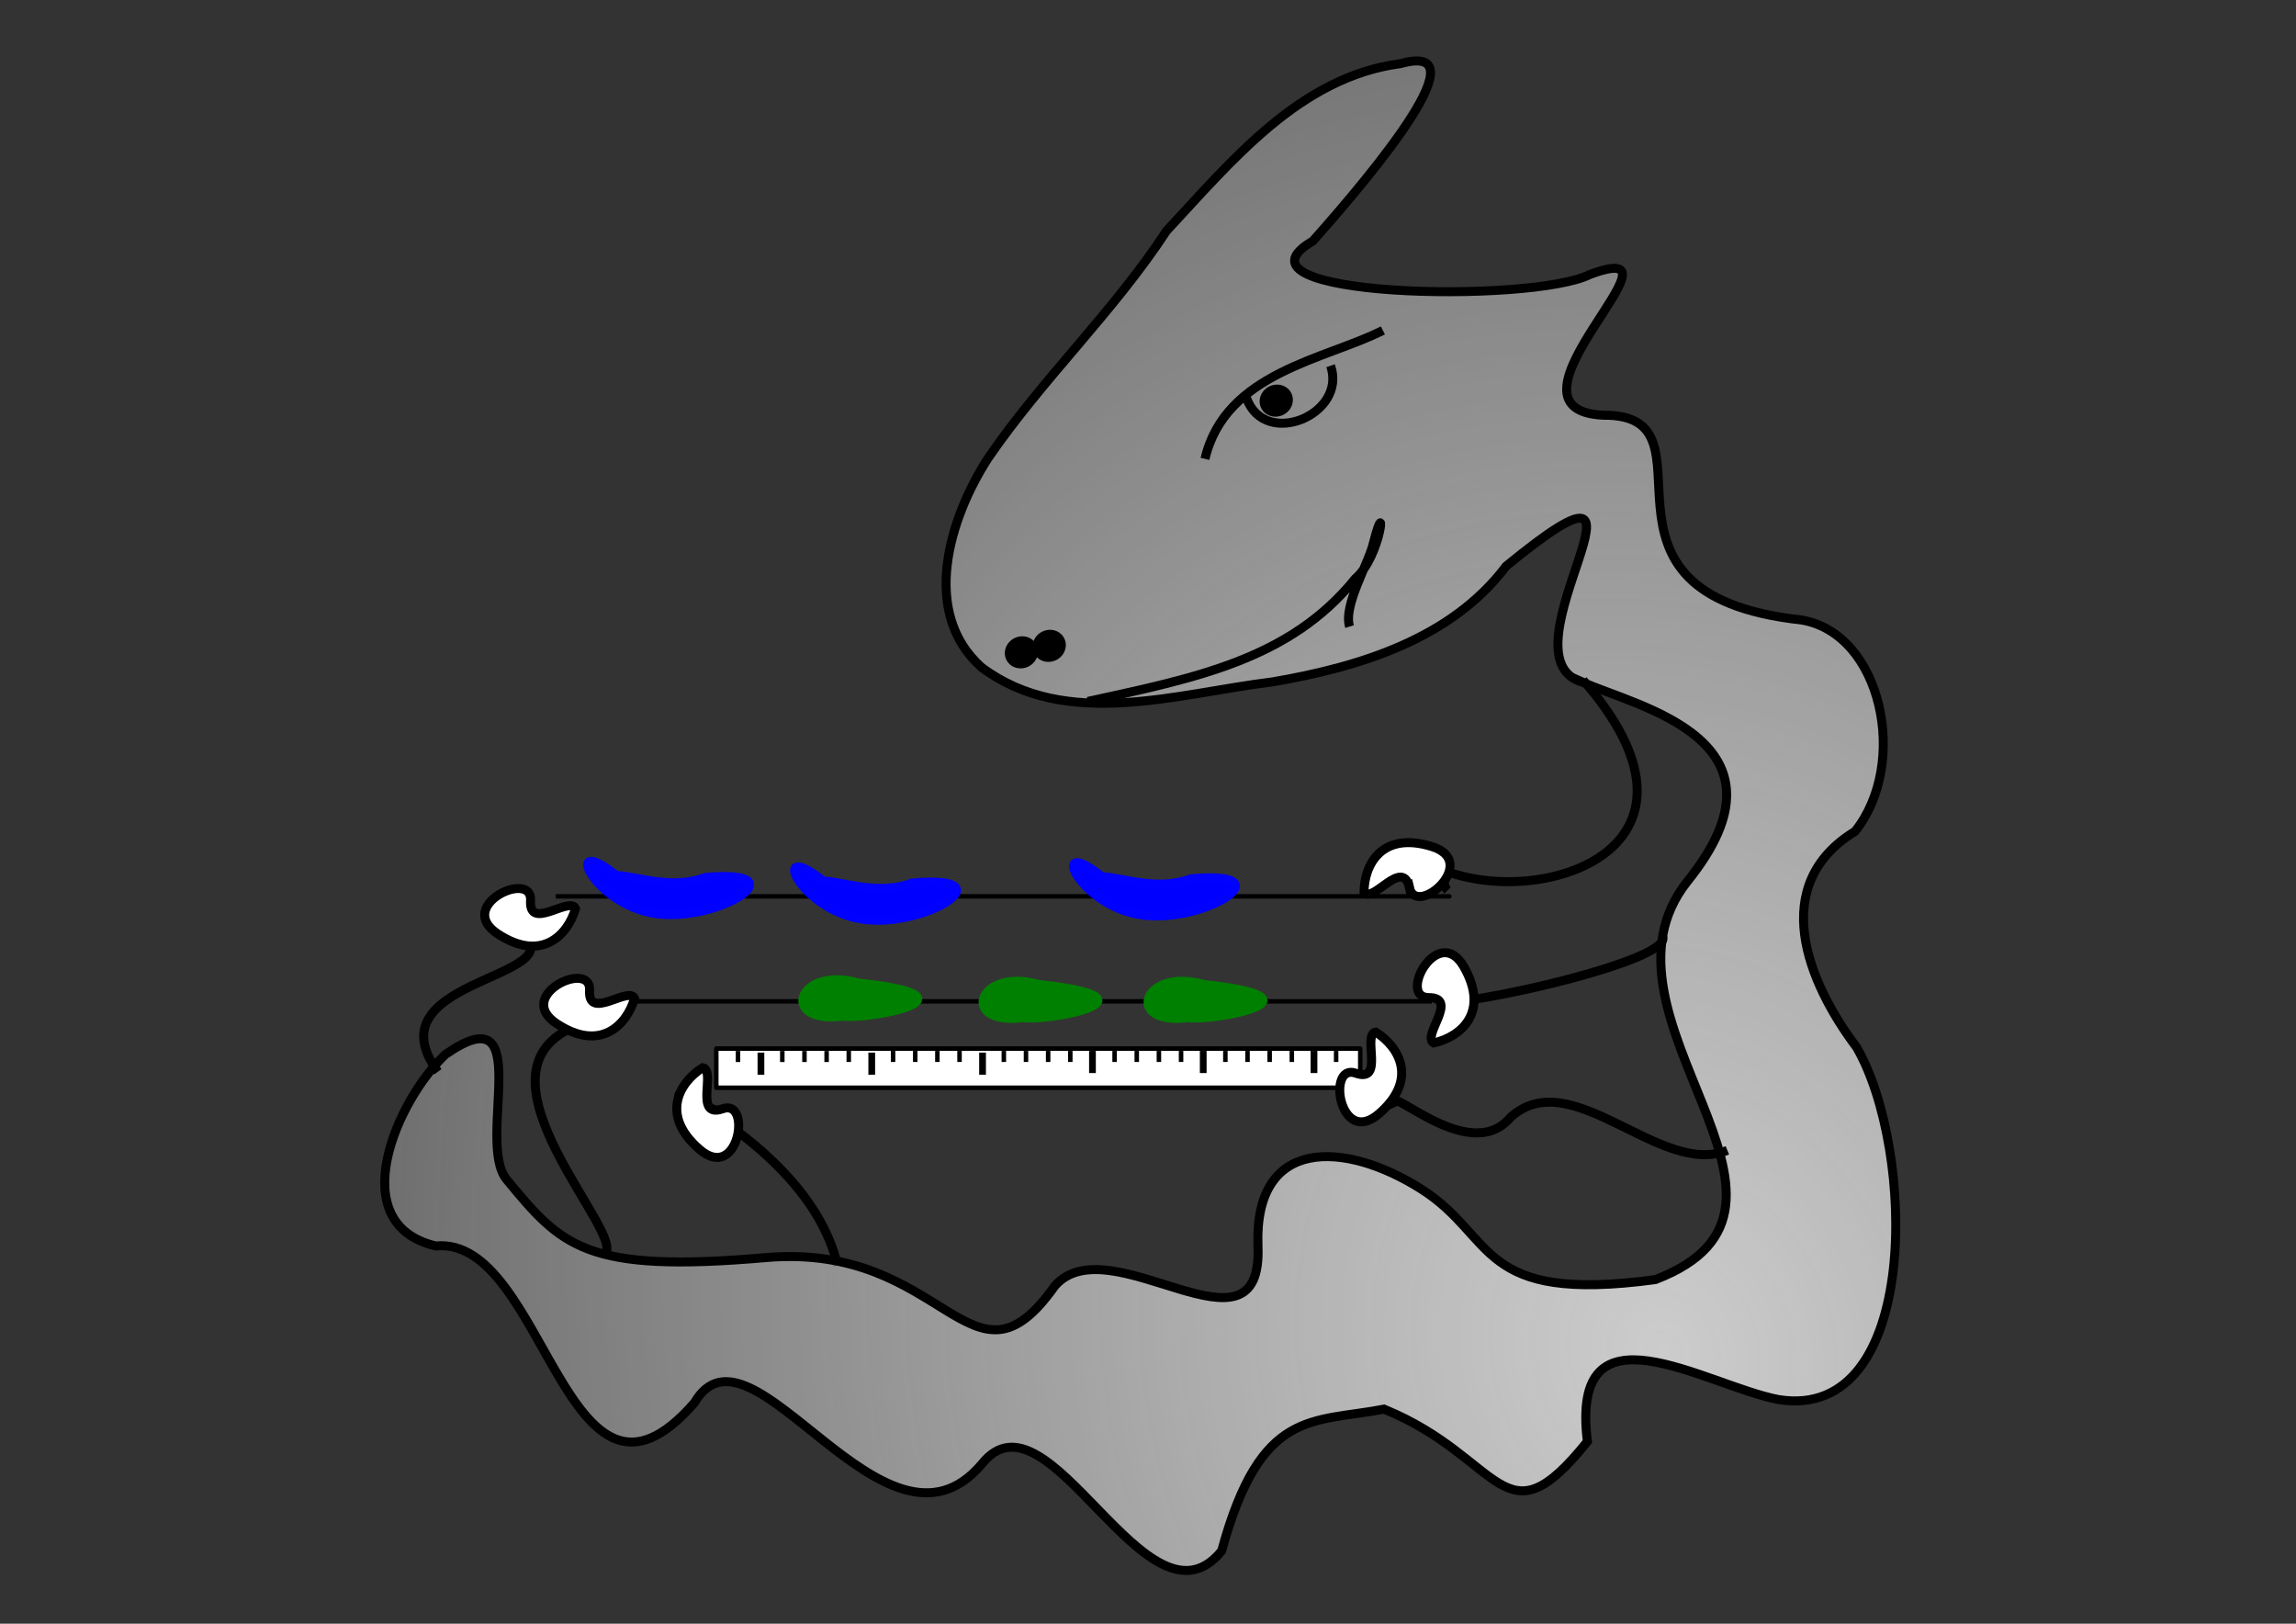 <?xml version="1.0" encoding="UTF-8" standalone="no"?>
<!-- Created with Inkscape (http://www.inkscape.org/) -->

<svg
   xmlns:dc="http://purl.org/dc/elements/1.1/"
   xmlns:cc="http://creativecommons.org/ns#"
   xmlns:rdf="http://www.w3.org/1999/02/22-rdf-syntax-ns#"
   xmlns:svg="http://www.w3.org/2000/svg"
   xmlns="http://www.w3.org/2000/svg"
   xmlns:xlink="http://www.w3.org/1999/xlink"
   xmlns:sodipodi="http://sodipodi.sourceforge.net/DTD/sodipodi-0.dtd"
   xmlns:inkscape="http://www.inkscape.org/namespaces/inkscape"
   width="1052.362"
   height="744.094"
   id="svg3279"
   version="1.1"
   inkscape:version="0.48.2 r9819"
   sodipodi:docname="New document 2">
  <rect width="100%" height="100%" fill="#333333" stroke="none"/>
  <defs
     id="defs3281">
    <radialGradient
       inkscape:collect="always"
       xlink:href="#linearGradient4479"
       id="radialGradient3153"
       gradientUnits="userSpaceOnUse"
       gradientTransform="matrix(1.311,-2.416,2.125,1.153,-915.947,784.503)"
       cx="342.037"
       cy="371.467"
       fx="342.037"
       fy="371.467"
       r="72.992" />
    <linearGradient
       inkscape:collect="always"
       id="linearGradient4479">
      <stop
         style="stop-color:#cccccc;stop-opacity:1"
         offset="0"
         id="stop4481" />
      <stop
         style="stop-color:#e6e6e6;stop-opacity:0;"
         offset="1"
         id="stop4483" />
    </linearGradient>
  </defs>
  <sodipodi:namedview
     id="base"
     pagecolor="#ffffff"
     bordercolor="#666666"
     borderopacity="1.0"
     inkscape:pageopacity="0.0"
     inkscape:pageshadow="2"
     inkscape:zoom="0.35"
     inkscape:cx="375"
     inkscape:cy="238.29647"
     inkscape:document-units="px"
     inkscape:current-layer="layer1"
     showgrid="false"
     inkscape:window-width="1366"
     inkscape:window-height="746"
     inkscape:window-x="-8"
     inkscape:window-y="-8"
     inkscape:window-maximized="1" />
  <g
     inkscape:label="Layer 1"
     inkscape:groupmode="layer"
     id="layer1"
     transform="translate(0,-308.268)">
    <g
       id="g3148"
       transform="matrix(5.075,0,0,5.075,-1038.018,-929.633)"
       inkscape:export-filename="D:\Gbx\autosome\autosome\genometricorr_64.png"
       inkscape:export-xdpi="59.82"
       inkscape:export-ydpi="59.82">
      <path
         inkscape:export-ydpi="300"
         inkscape:export-xdpi="300"
         inkscape:export-filename="D:\Temp\genometricorr3.png"
         inkscape:connector-curvature="0"
         id="path4294"
         d="m 253.849,334.343 80,0"
         style="fill:none;stroke:#000000;stroke-width:0.406;stroke-linecap:butt;stroke-linejoin:miter;stroke-miterlimit:4;stroke-opacity:1;stroke-dasharray:none" />
      <path
         inkscape:export-ydpi="300"
         inkscape:export-xdpi="300"
         inkscape:export-filename="D:\Temp\genometricorr3.png"
         style="fill:none;stroke:#000000;stroke-width:0.812px;stroke-linecap:butt;stroke-linejoin:miter;stroke-opacity:1"
         d="m 276.539,326.721 c 7.116,-10.6 -1.785,-29.162 2.941,-17.063"
         id="path3957"
         inkscape:connector-curvature="0"
         sodipodi:nodetypes="cc"
         transform="matrix(0.684,-0.73,0.73,0.684,-147.476,336.613)" />
      <path
         inkscape:export-ydpi="300"
         inkscape:export-xdpi="300"
         inkscape:export-filename="D:\Temp\genometricorr3.png"
         style="fill:url(#radialGradient3153);fill-opacity:1;stroke:#000000;stroke-width:0.812px;stroke-linecap:butt;stroke-linejoin:miter;stroke-opacity:1"
         d="m 360.972,339.807 c 1.747,5.082 9.647,17.95 -6.649,19.177 -15.574,1.26 -11.655,30.524 -28.217,22.467 -12.666,-10.318 -6.973,-13.044 -8.49,-21.016 -1.517,-7.972 -6.828,-14.258 -13.793,-7.273 -7.886,8.083 -7.686,-11.141 -15.201,-10.885 -13.052,1.816 -3.824,-9.891 -15.996,-20.805 -12.172,-10.915 -11.836,-14.146 -10.835,-21.897 0.598,-4.387 14.381,-9.63 4.447,-11.731 -5.88,-0.398 -17.551,3.614 -13.197,11.188 7.465,6.585 -11.96,27.355 5.623,26.714 9.883,-2.247 0.138,23.413 13.723,22.711 9.622,-0.772 -1.536,21.898 9.081,21.164 11.837,-6.276 14.028,-1.909 19.358,1.948 4.151,10.863 -1.745,16.337 10.419,15.397 8.418,-10.12 10.971,4.321 14.561,10.003 7.299,10.815 24.986,-6.435 28.025,-16.609 1.269,-7.305 5.246,-15.865 14.125,-13.418 7.834,-0.619 14.696,-10.446 10.62,-16.571 -12.888,-17.161 8.951,-17.634 1.249,-25.701 -6.922,-8.121 17.974,-4.827 8.43,-9.575 -5.516,-2.022 -24.567,-23.186 -14.881,-20.31 8.871,-0.225 23.636,-1.19 17.095,-5.172 -7.083,-5.821 -16.892,-5.112 -25.457,-5.092 -8.608,1.509 -17.384,0.948 -25.994,2.273 -6.311,1.142 -14.367,5.034 -14.177,12.483 1.066,9.489 10.358,14.491 16.989,20.051 6.314,4.78 13.833,9.143 22.061,8.257 20.879,2.772 -6.784,4.812 -2.919,12.226 z"
         id="path3953"
         inkscape:connector-curvature="0"
         sodipodi:nodetypes="ccczcczcccccccccccccccccccccc"
         transform="matrix(0.684,-0.73,0.73,0.684,-147.476,336.613)" />
      <path
         inkscape:export-ydpi="300"
         inkscape:export-xdpi="300"
         inkscape:export-filename="D:\Temp\genometricorr3.png"
         style="fill:none;stroke:#000000;stroke-width:0.812px;stroke-linecap:butt;stroke-linejoin:miter;stroke-opacity:1"
         d="m 361.13,339.7 c -1.933,19.313 -16.607,12.092 -20.801,3.305 -0.541,-0.735 -1.4,0.111 -1.423,0.736"
         id="path3955"
         inkscape:connector-curvature="0"
         sodipodi:nodetypes="ccc"
         transform="matrix(0.684,-0.73,0.73,0.684,-147.476,336.613)" />
      <path
         inkscape:export-ydpi="300"
         inkscape:export-xdpi="300"
         inkscape:export-filename="D:\Temp\genometricorr3.png"
         style="fill:none;stroke:#000000;stroke-width:0.812px;stroke-linecap:butt;stroke-linejoin:miter;stroke-opacity:1"
         d="m 262.804,310.613 c 2.826,1.099 3.092,-21.015 13.572,-15.824"
         id="path3959"
         inkscape:connector-curvature="0"
         sodipodi:nodetypes="cc"
         transform="matrix(0.684,-0.73,0.73,0.684,-147.476,336.613)" />
      <path
         inkscape:export-ydpi="300"
         inkscape:export-xdpi="300"
         inkscape:export-filename="D:\Temp\genometricorr3.png"
         style="fill:none;stroke:#000000;stroke-width:0.812px;stroke-linecap:butt;stroke-linejoin:miter;stroke-opacity:1"
         d="m 352.363,301.127 c 6.949,-4.015 14.03,1.832 19.445,3.788"
         id="path3961"
         inkscape:connector-curvature="0"
         transform="matrix(0.684,-0.73,0.73,0.684,-147.476,336.613)" />
      <path
         inkscape:export-ydpi="300"
         inkscape:export-xdpi="300"
         inkscape:export-filename="D:\Temp\genometricorr3.png"
         style="fill:none;stroke:#000000;stroke-width:0.812px;stroke-linecap:butt;stroke-linejoin:miter;stroke-opacity:1"
         d="m 358.929,300.116 c -2.219,4.37 5.165,7.636 7.324,3.536"
         id="path3963"
         inkscape:connector-curvature="0"
         transform="matrix(0.684,-0.73,0.73,0.684,-147.476,336.613)" />
      <path
         inkscape:export-ydpi="300"
         inkscape:export-xdpi="300"
         inkscape:export-filename="D:\Temp\genometricorr3.png"
         style="fill:none;stroke:#000000;stroke-width:0.812px;stroke-linecap:butt;stroke-linejoin:miter;stroke-opacity:1"
         d="m 329.156,308.377 c 8.205,5.651 15.244,10.731 24.603,10.041 3.118,0.341 7.741,-3.349 3.532,-1.042 -1.684,0.995 -6.059,1.879 -7.048,3.628"
         id="path3965"
         inkscape:connector-curvature="0"
         sodipodi:nodetypes="cccc"
         transform="matrix(0.684,-0.73,0.73,0.684,-147.476,336.613)" />
      <path
         inkscape:export-ydpi="300"
         inkscape:export-xdpi="300"
         inkscape:export-filename="D:\Temp\genometricorr3.png"
         style="fill:#ffffff;stroke:#000000;stroke-width:0.812;stroke-linecap:butt;stroke-linejoin:miter;stroke-miterlimit:4;stroke-opacity:1;stroke-dasharray:none"
         d="m 336.739,341.065 c 1.578,-2.331 -3.235,-1.425 -3.125,-2.693 1.85,-1.73 5.139,-2.614 7.204,1.596 2.065,4.209 -5.657,3.428 -4.078,1.097 z"
         id="path3941-7-2"
         inkscape:connector-curvature="0"
         sodipodi:nodetypes="zczz"
         inkscape:transform-center-y="5.3033009"
         transform="matrix(0.684,-0.73,0.73,0.684,-147.476,336.613)" />
      <path
         inkscape:export-ydpi="300"
         inkscape:export-xdpi="300"
         inkscape:export-filename="D:\Temp\genometricorr3.png"
         inkscape:transform-center-x="-5.0507618"
         style="fill:none;stroke:#000000;stroke-width:0.812px;stroke-linecap:butt;stroke-linejoin:miter;stroke-opacity:1"
         d="m 332.131,351.209 c 4.929,4.104 16.297,11.409 17.024,9.532"
         id="path3955-7"
         inkscape:connector-curvature="0"
         sodipodi:nodetypes="cc"
         transform="matrix(0.684,-0.73,0.73,0.684,-147.476,336.613)" />
      <path
         inkscape:export-ydpi="300"
         inkscape:export-xdpi="300"
         inkscape:export-filename="D:\Temp\genometricorr3.png"
         style="fill:#ffffff;stroke:#000000;stroke-width:0.812;stroke-linecap:butt;stroke-linejoin:miter;stroke-miterlimit:4;stroke-opacity:1;stroke-dasharray:none"
         d="m 330.682,349.099 c 1.917,2.061 -2.978,1.905 -2.675,3.141 2.094,1.426 5.479,1.793 6.873,-2.683 1.394,-4.476 -6.116,-2.519 -4.199,-0.458 z"
         id="path3941-7-2-6"
         inkscape:connector-curvature="0"
         sodipodi:nodetypes="zczz"
         inkscape:transform-center-y="1.1081694"
         inkscape:transform-center-x="5.2819207"
         transform="matrix(0.684,-0.73,0.73,0.684,-147.476,336.613)" />
      <path
         inkscape:export-ydpi="300"
         inkscape:export-xdpi="300"
         inkscape:export-filename="D:\Temp\genometricorr3.png"
         style="fill:none;stroke:#000000;stroke-width:0.812px;stroke-linecap:butt;stroke-linejoin:miter;stroke-opacity:1"
         d="m 264.643,288.414 c 2.001,-10.758 15.705,4.602 14.286,-4.014"
         id="path3955-7-1"
         inkscape:connector-curvature="0"
         sodipodi:nodetypes="cc"
         transform="matrix(0.684,-0.73,0.73,0.684,-147.476,336.613)" />
      <path
         inkscape:export-ydpi="300"
         inkscape:export-xdpi="300"
         inkscape:export-filename="D:\Temp\genometricorr3.png"
         style="fill:#ffffff;stroke:#000000;stroke-width:0.812;stroke-linecap:butt;stroke-linejoin:miter;stroke-miterlimit:4;stroke-opacity:1;stroke-dasharray:none"
         d="m 281.645,283.95 c -2.168,1.795 2.707,2.274 2.246,3.46 -2.261,1.143 -5.665,1.07 -6.469,-3.549 -0.803,-4.619 6.39,-1.707 4.223,0.089 z"
         id="path3941-7-2-6-4"
         inkscape:connector-curvature="0"
         sodipodi:nodetypes="zczz"
         inkscape:transform-center-y="-1.1081724"
         inkscape:transform-center-x="5.2819223"
         transform="matrix(0.684,-0.73,0.73,0.684,-147.476,336.613)" />
      <path
         inkscape:export-ydpi="300"
         inkscape:export-xdpi="300"
         inkscape:export-filename="D:\Temp\genometricorr3.png"
         style="fill:none;stroke:#000000;stroke-width:0.812px;stroke-linecap:butt;stroke-linejoin:miter;stroke-opacity:1"
         d="m 339.066,378.215 c -5.949,-2.683 -3.813,-15.694 -11.193,-16.319 -6.104,0.337 -5.274,-11.47 -6.577,-8.293"
         id="path4432"
         inkscape:connector-curvature="0"
         sodipodi:nodetypes="ccc"
         transform="matrix(0.684,-0.73,0.73,0.684,-147.476,336.613)" />
      <path
         inkscape:export-ydpi="300"
         inkscape:export-xdpi="300"
         inkscape:export-filename="D:\Temp\genometricorr3.png"
         sodipodi:type="arc"
         style="fill:#000000;fill-opacity:1;fill-rule:nonzero;stroke:none"
         id="path3066-4-7"
         sodipodi:cx="320.625"
         sodipodi:cy="108.61218"
         sodipodi:rx="1.5178572"
         sodipodi:ry="1.4285715"
         d="m 322.143,108.612 c 0,0.789 -0.68,1.429 -1.518,1.429 -0.838,0 -1.518,-0.64 -1.518,-1.429 0,-0.789 0.68,-1.429 1.518,-1.429 0.838,0 1.518,0.64 1.518,1.429 z"
         transform="matrix(0.893,-0.451,0.451,0.893,-15.502,327.71)" />
      <path
         inkscape:export-ydpi="300"
         inkscape:export-xdpi="300"
         inkscape:export-filename="D:\Temp\genometricorr3.png"
         sodipodi:type="arc"
         style="fill:#000000;fill-opacity:1;fill-rule:nonzero;stroke:none"
         id="path3066-4-7-1"
         sodipodi:cx="320.625"
         sodipodi:cy="108.61218"
         sodipodi:rx="1.5178572"
         sodipodi:ry="1.4285715"
         d="m 322.143,108.612 c 0,0.789 -0.68,1.429 -1.518,1.429 -0.838,0 -1.518,-0.64 -1.518,-1.429 0,-0.789 0.68,-1.429 1.518,-1.429 0.838,0 1.518,0.64 1.518,1.429 z"
         transform="matrix(0.893,-0.451,0.451,0.893,-38.516,350.439)" />
      <path
         inkscape:export-ydpi="300"
         inkscape:export-xdpi="300"
         inkscape:export-filename="D:\Temp\genometricorr3.png"
         sodipodi:type="arc"
         style="fill:#000000;fill-opacity:1;fill-rule:nonzero;stroke:none"
         id="path3066-4-7-8"
         sodipodi:cx="320.625"
         sodipodi:cy="108.61218"
         sodipodi:rx="1.5178572"
         sodipodi:ry="1.4285715"
         d="m 322.143,108.612 c 0,0.789 -0.68,1.429 -1.518,1.429 -0.838,0 -1.518,-0.64 -1.518,-1.429 0,-0.789 0.68,-1.429 1.518,-1.429 0.838,0 1.518,0.64 1.518,1.429 z"
         transform="matrix(0.893,-0.451,0.451,0.893,-36.008,349.853)" />
      <path
         inkscape:export-ydpi="300"
         inkscape:export-xdpi="300"
         inkscape:export-filename="D:\Temp\genometricorr3.png"
         style="fill:#ffffff;stroke:#000000;stroke-width:0.812;stroke-linecap:butt;stroke-linejoin:miter;stroke-miterlimit:4;stroke-opacity:1;stroke-dasharray:none"
         d="m 279.372,293.381 c -2.168,1.795 2.707,2.274 2.246,3.46 -2.261,1.143 -5.665,1.07 -6.469,-3.549 -0.803,-4.619 6.39,-1.707 4.223,0.089 z"
         id="path3941-7-2-6-4-7"
         inkscape:connector-curvature="0"
         sodipodi:nodetypes="zczz"
         inkscape:transform-center-y="-4.3363276"
         inkscape:transform-center-x="2.7437647"
         transform="matrix(0.684,-0.73,0.73,0.684,-147.476,336.613)" />
      <g
         inkscape:export-ydpi="300"
         inkscape:export-xdpi="300"
         inkscape:export-filename="D:\Temp\genometricorr3.png"
         transform="matrix(0.684,-0.73,0.73,0.684,-144.446,336.108)"
         id="g4056">
        <rect
           style="color:#000000;fill:#ffffff;fill-opacity:1;fill-rule:nonzero;stroke:#000000;stroke-width:0.406;stroke-linecap:butt;stroke-linejoin:round;stroke-miterlimit:4;stroke-opacity:1;stroke-dasharray:none;stroke-dashoffset:0;marker:none;visibility:visible;display:inline;overflow:visible;enable-background:accumulate"
           id="rect3199"
           width="58.115"
           height="3.536"
           x="413.361"
           y="2.496"
           transform="matrix(0.684,0.73,-0.73,0.684,0,0)" />
        <path
           style="fill:none;stroke:#000000;stroke-width:0.609;stroke-linecap:butt;stroke-linejoin:miter;stroke-miterlimit:4;stroke-opacity:1;stroke-dasharray:none"
           d="m 270,339.362 0,2"
           id="path3973"
           inkscape:connector-curvature="0"
           transform="matrix(0.684,0.73,-0.73,0.684,346.459,-122.571)" />
        <path
           style="fill:none;stroke:#000000;stroke-width:0.609;stroke-linecap:butt;stroke-linejoin:miter;stroke-miterlimit:4;stroke-opacity:1;stroke-dasharray:none"
           d="m 280,339.362 0,2"
           id="path3977"
           inkscape:connector-curvature="0"
           transform="matrix(0.684,0.73,-0.73,0.684,346.459,-122.571)" />
        <path
           style="fill:none;stroke:#000000;stroke-width:0.609;stroke-linecap:butt;stroke-linejoin:miter;stroke-miterlimit:4;stroke-opacity:1;stroke-dasharray:none"
           d="m 290,339.362 0,2"
           id="path3981"
           inkscape:connector-curvature="0"
           transform="matrix(0.684,0.73,-0.73,0.684,346.459,-122.571)" />
        <path
           style="fill:none;stroke:#000000;stroke-width:0.406;stroke-linecap:butt;stroke-linejoin:miter;stroke-miterlimit:4;stroke-opacity:1;stroke-dasharray:none"
           d="m 284.836,307.955 -0.73,0.684"
           id="path3983"
           inkscape:connector-curvature="0" />
        <path
           style="fill:none;stroke:#000000;stroke-width:0.406;stroke-linecap:butt;stroke-linejoin:miter;stroke-miterlimit:4;stroke-opacity:1;stroke-dasharray:none"
           d="m 286.204,309.415 -0.73,0.684"
           id="path3985"
           inkscape:connector-curvature="0" />
        <path
           style="fill:none;stroke:#000000;stroke-width:0.406;stroke-linecap:butt;stroke-linejoin:miter;stroke-miterlimit:4;stroke-opacity:1;stroke-dasharray:none"
           d="m 287.571,310.874 -0.73,0.684"
           id="path3987"
           inkscape:connector-curvature="0" />
        <path
           style="fill:none;stroke:#000000;stroke-width:0.406;stroke-linecap:butt;stroke-linejoin:miter;stroke-miterlimit:4;stroke-opacity:1;stroke-dasharray:none"
           d="m 288.939,312.333 -0.73,0.684"
           id="path3989"
           inkscape:connector-curvature="0" />
        <path
           style="fill:none;stroke:#000000;stroke-width:0.406;stroke-linecap:butt;stroke-linejoin:miter;stroke-miterlimit:4;stroke-opacity:1;stroke-dasharray:none"
           d="m 291.674,315.252 -0.73,0.684"
           id="path3983-4"
           inkscape:connector-curvature="0" />
        <path
           style="fill:none;stroke:#000000;stroke-width:0.406;stroke-linecap:butt;stroke-linejoin:miter;stroke-miterlimit:4;stroke-opacity:1;stroke-dasharray:none"
           d="m 293.042,316.711 -0.73,0.684"
           id="path3985-0"
           inkscape:connector-curvature="0" />
        <path
           style="fill:none;stroke:#000000;stroke-width:0.406;stroke-linecap:butt;stroke-linejoin:miter;stroke-miterlimit:4;stroke-opacity:1;stroke-dasharray:none"
           d="m 294.409,318.171 -0.73,0.684"
           id="path3987-9"
           inkscape:connector-curvature="0" />
        <path
           style="fill:none;stroke:#000000;stroke-width:0.406;stroke-linecap:butt;stroke-linejoin:miter;stroke-miterlimit:4;stroke-opacity:1;stroke-dasharray:none"
           d="m 295.777,319.63 -0.73,0.684"
           id="path3989-4"
           inkscape:connector-curvature="0" />
        <path
           inkscape:connector-curvature="0"
           id="path4020"
           d="m 282.101,305.037 -0.73,0.684"
           style="fill:none;stroke:#000000;stroke-width:0.406;stroke-linecap:butt;stroke-linejoin:miter;stroke-miterlimit:4;stroke-opacity:1;stroke-dasharray:none" />
        <path
           inkscape:connector-curvature="0"
           id="path4022"
           d="m 303.983,328.386 -1.459,1.368"
           style="fill:none;stroke:#000000;stroke-width:0.609;stroke-linecap:butt;stroke-linejoin:miter;stroke-miterlimit:4;stroke-opacity:1;stroke-dasharray:none" />
        <path
           inkscape:connector-curvature="0"
           id="path4024"
           d="m 310.821,335.683 -1.459,1.368"
           style="fill:none;stroke:#000000;stroke-width:0.609;stroke-linecap:butt;stroke-linejoin:miter;stroke-miterlimit:4;stroke-opacity:1;stroke-dasharray:none" />
        <path
           inkscape:connector-curvature="0"
           id="path4026"
           d="m 298.512,322.549 -0.73,0.684"
           style="fill:none;stroke:#000000;stroke-width:0.406;stroke-linecap:butt;stroke-linejoin:miter;stroke-miterlimit:4;stroke-opacity:1;stroke-dasharray:none" />
        <path
           inkscape:connector-curvature="0"
           id="path4028"
           d="m 299.88,324.008 -0.73,0.684"
           style="fill:none;stroke:#000000;stroke-width:0.406;stroke-linecap:butt;stroke-linejoin:miter;stroke-miterlimit:4;stroke-opacity:1;stroke-dasharray:none" />
        <path
           inkscape:connector-curvature="0"
           id="path4030"
           d="m 301.247,325.467 -0.73,0.684"
           style="fill:none;stroke:#000000;stroke-width:0.406;stroke-linecap:butt;stroke-linejoin:miter;stroke-miterlimit:4;stroke-opacity:1;stroke-dasharray:none" />
        <path
           inkscape:connector-curvature="0"
           id="path4032"
           d="m 302.615,326.927 -0.73,0.684"
           style="fill:none;stroke:#000000;stroke-width:0.406;stroke-linecap:butt;stroke-linejoin:miter;stroke-miterlimit:4;stroke-opacity:1;stroke-dasharray:none" />
        <path
           inkscape:connector-curvature="0"
           id="path4034"
           d="m 305.35,329.845 -0.73,0.684"
           style="fill:none;stroke:#000000;stroke-width:0.406;stroke-linecap:butt;stroke-linejoin:miter;stroke-miterlimit:4;stroke-opacity:1;stroke-dasharray:none" />
        <path
           inkscape:connector-curvature="0"
           id="path4036"
           d="m 306.718,331.305 -0.73,0.684"
           style="fill:none;stroke:#000000;stroke-width:0.406;stroke-linecap:butt;stroke-linejoin:miter;stroke-miterlimit:4;stroke-opacity:1;stroke-dasharray:none" />
        <path
           inkscape:connector-curvature="0"
           id="path4038"
           d="m 308.085,332.764 -0.73,0.684"
           style="fill:none;stroke:#000000;stroke-width:0.406;stroke-linecap:butt;stroke-linejoin:miter;stroke-miterlimit:4;stroke-opacity:1;stroke-dasharray:none" />
        <path
           inkscape:connector-curvature="0"
           id="path4040"
           d="m 309.453,334.223 -0.73,0.684"
           style="fill:none;stroke:#000000;stroke-width:0.406;stroke-linecap:butt;stroke-linejoin:miter;stroke-miterlimit:4;stroke-opacity:1;stroke-dasharray:none" />
        <path
           style="fill:none;stroke:#000000;stroke-width:0.609;stroke-linecap:butt;stroke-linejoin:miter;stroke-miterlimit:4;stroke-opacity:1;stroke-dasharray:none"
           d="m 317.659,342.979 -1.459,1.368"
           id="path4042"
           inkscape:connector-curvature="0" />
        <path
           style="fill:none;stroke:#000000;stroke-width:0.406;stroke-linecap:butt;stroke-linejoin:miter;stroke-miterlimit:4;stroke-opacity:1;stroke-dasharray:none"
           d="m 312.188,337.142 -0.73,0.684"
           id="path4044"
           inkscape:connector-curvature="0" />
        <path
           style="fill:none;stroke:#000000;stroke-width:0.406;stroke-linecap:butt;stroke-linejoin:miter;stroke-miterlimit:4;stroke-opacity:1;stroke-dasharray:none"
           d="m 313.556,338.601 -0.73,0.684"
           id="path4046"
           inkscape:connector-curvature="0" />
        <path
           style="fill:none;stroke:#000000;stroke-width:0.406;stroke-linecap:butt;stroke-linejoin:miter;stroke-miterlimit:4;stroke-opacity:1;stroke-dasharray:none"
           d="m 314.923,340.06 -0.73,0.684"
           id="path4048"
           inkscape:connector-curvature="0" />
        <path
           style="fill:none;stroke:#000000;stroke-width:0.406;stroke-linecap:butt;stroke-linejoin:miter;stroke-miterlimit:4;stroke-opacity:1;stroke-dasharray:none"
           d="m 316.291,341.52 -0.73,0.684"
           id="path4050"
           inkscape:connector-curvature="0" />
        <path
           inkscape:connector-curvature="0"
           id="path4052"
           d="m 319.026,344.438 -0.73,0.684"
           style="fill:none;stroke:#000000;stroke-width:0.406;stroke-linecap:butt;stroke-linejoin:miter;stroke-miterlimit:4;stroke-opacity:1;stroke-dasharray:none" />
      </g>
      <path
         inkscape:export-ydpi="300"
         inkscape:export-xdpi="300"
         inkscape:export-filename="D:\Temp\genometricorr3.png"
         inkscape:transform-center-x="-2.6661072"
         style="fill:#ffffff;stroke:#000000;stroke-width:0.812;stroke-linecap:butt;stroke-linejoin:miter;stroke-miterlimit:4;stroke-opacity:1;stroke-dasharray:none"
         d="m 279.789,309.464 c -2.498,-1.297 2.165,-2.795 1.464,-3.857 -2.451,-0.639 -5.763,0.151 -5.573,4.836 0.191,4.684 6.607,0.318 4.109,-0.979 z"
         id="path3941-7"
         inkscape:connector-curvature="0"
         sodipodi:nodetypes="zczz"
         inkscape:transform-center-y="4.3848345"
         transform="matrix(0.684,-0.73,0.73,0.684,-147.476,336.613)" />
      <path
         inkscape:export-ydpi="300"
         inkscape:export-xdpi="300"
         inkscape:export-filename="D:\Temp\genometricorr3.png"
         inkscape:transform-center-x="-1.4400261"
         style="fill:#ffffff;stroke:#000000;stroke-width:0.812;stroke-linecap:butt;stroke-linejoin:miter;stroke-miterlimit:4;stroke-opacity:1;stroke-dasharray:none"
         d="m 321.204,348.968 c 1.132,2.577 2.929,-1.979 3.944,-1.211 0.479,2.487 -0.525,5.742 -5.187,5.248 -4.662,-0.494 0.111,-6.613 1.243,-4.036 z"
         id="path3941-7-8"
         inkscape:connector-curvature="0"
         sodipodi:nodetypes="zczz"
         inkscape:transform-center-y="4.6282028"
         transform="matrix(0.684,-0.73,0.73,0.684,-147.476,336.613)" />
      <path
         inkscape:export-ydpi="300"
         inkscape:export-xdpi="300"
         inkscape:export-filename="D:\Temp\genometricorr3.png"
         sodipodi:nodetypes="cc"
         inkscape:connector-curvature="0"
         id="path4294-2"
         d="m 254.723,324.862 c 0,0 89.596,0 80,0"
         style="fill:none;stroke:#000000;stroke-width:0.406;stroke-linecap:butt;stroke-linejoin:miter;stroke-miterlimit:4;stroke-opacity:1;stroke-dasharray:none" />
      <path
         inkscape:export-ydpi="300"
         inkscape:export-xdpi="300"
         inkscape:export-filename="D:\Temp\genometricorr3.png"
         sodipodi:nodetypes="zccz"
         inkscape:connector-curvature="0"
         id="path3947"
         d="m 307.645,326.538 c 5.701,0.818 13.232,-4.063 4.449,-3.261 -3.064,1.16 -6.22,-0.132 -8.027,-0.182 -5.017,-4.009 -2.124,2.625 3.578,3.444 z"
         style="fill:#0000ff;stroke:#0101ff;stroke-width:0.812px;stroke-linecap:butt;stroke-linejoin:miter;stroke-opacity:1" />
      <path
         inkscape:export-ydpi="300"
         inkscape:export-xdpi="300"
         inkscape:export-filename="D:\Temp\genometricorr3.png"
         sodipodi:nodetypes="ccc"
         inkscape:connector-curvature="0"
         id="path3949"
         d="m 280.632,335.679 c 2.277,0.341 13.158,-1.73 1.464,-2.988 -5.573,-1.589 -7.202,3.72 -1.464,2.988 z"
         style="fill:#008000;stroke:#008000;stroke-width:0.812px;stroke-linecap:butt;stroke-linejoin:miter;stroke-opacity:1" />
      <path
         inkscape:export-ydpi="300"
         inkscape:export-xdpi="300"
         inkscape:export-filename="D:\Temp\genometricorr3.png"
         sodipodi:nodetypes="ccc"
         inkscape:connector-curvature="0"
         id="path3949-1"
         d="m 296.91,335.814 c 2.277,0.341 13.158,-1.73 1.464,-2.988 -5.573,-1.589 -7.202,3.72 -1.464,2.988 z"
         style="fill:#008000;stroke:#008000;stroke-width:0.812px;stroke-linecap:butt;stroke-linejoin:miter;stroke-opacity:1" />
      <path
         inkscape:export-ydpi="300"
         inkscape:export-xdpi="300"
         inkscape:export-filename="D:\Temp\genometricorr3.png"
         sodipodi:nodetypes="ccc"
         inkscape:connector-curvature="0"
         id="path3949-15"
         d="m 311.81,335.814 c 2.277,0.341 13.158,-1.73 1.464,-2.988 -5.573,-1.589 -7.202,3.72 -1.464,2.988 z"
         style="fill:#008000;stroke:#008000;stroke-width:0.812px;stroke-linecap:butt;stroke-linejoin:miter;stroke-opacity:1" />
      <path
         inkscape:export-ydpi="300"
         inkscape:export-xdpi="300"
         inkscape:export-filename="D:\Temp\genometricorr3.png"
         sodipodi:nodetypes="zccz"
         inkscape:connector-curvature="0"
         id="path3947-2"
         d="m 282.457,326.924 c 5.701,0.818 13.232,-4.063 4.449,-3.261 -3.064,1.16 -6.22,-0.132 -8.027,-0.182 -5.017,-4.009 -2.124,2.625 3.578,3.444 z"
         style="fill:#0000ff;stroke:#0101ff;stroke-width:0.812px;stroke-linecap:butt;stroke-linejoin:miter;stroke-opacity:1" />
      <path
         inkscape:export-ydpi="300"
         inkscape:export-xdpi="300"
         inkscape:export-filename="D:\Temp\genometricorr3.png"
         sodipodi:nodetypes="zccz"
         inkscape:connector-curvature="0"
         id="path3947-3"
         d="m 263.769,326.419 c 5.701,0.818 13.232,-4.063 4.449,-3.261 -3.064,1.16 -6.22,-0.132 -8.027,-0.182 -5.017,-4.009 -2.124,2.625 3.578,3.444 z"
         style="fill:#0000ff;stroke:#0101ff;stroke-width:0.812px;stroke-linecap:butt;stroke-linejoin:miter;stroke-opacity:1" />
    </g>
  </g>
</svg>
